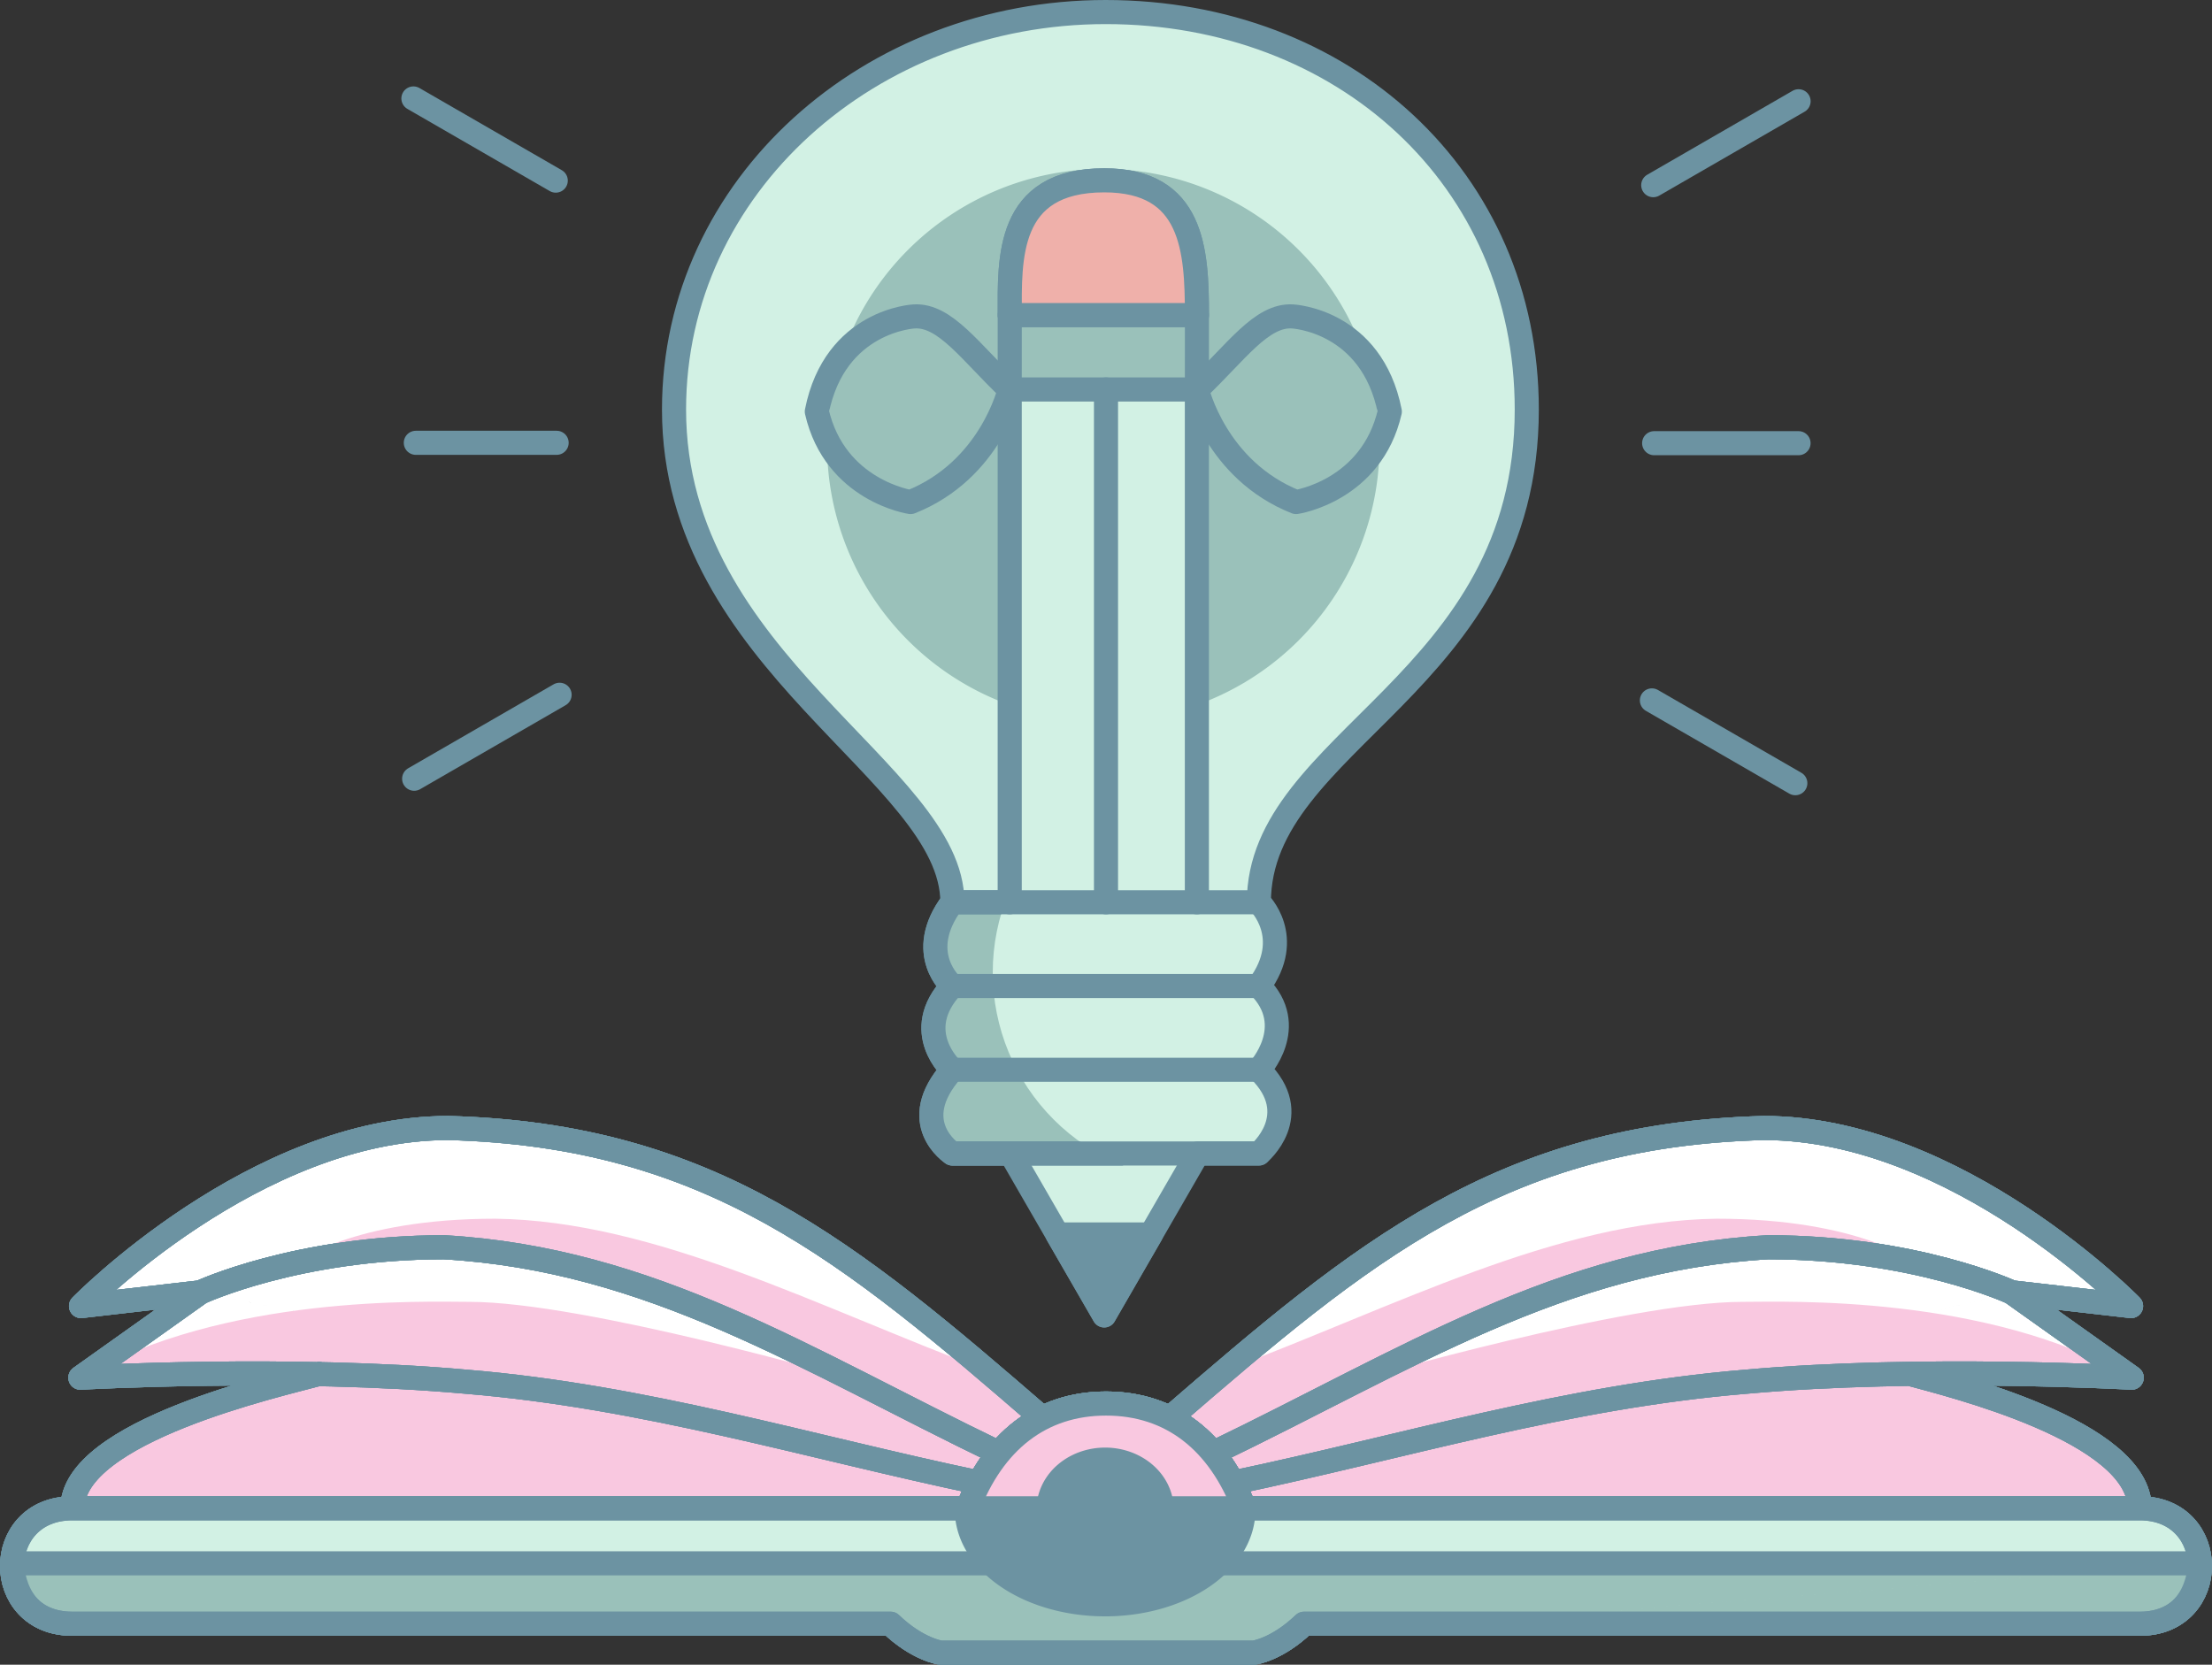 <?xml version="1.0" encoding="UTF-8" standalone="no"?>
<!-- Created with Inkscape (http://www.inkscape.org/) -->

<svg
   version="1.1"
   id="svg1961"
   width="275.4"
   height="207.284"
   viewBox="0 0 275.4 207.284"
   sodipodi:docname="epiphany.svg"
   inkscape:version="1.2.2 (b0a8486541, 2022-12-01)"
   inkscape:export-filename="../Documents/AppAcademy/projects/epiphany/frontend/public/epiphany.svg"
   inkscape:export-xdpi="96"
   inkscape:export-ydpi="96"
   xmlns:inkscape="http://www.inkscape.org/namespaces/inkscape"
   xmlns:sodipodi="http://sodipodi.sourceforge.net/DTD/sodipodi-0.dtd"
   xmlns="http://www.w3.org/2000/svg"
   xmlns:svg="http://www.w3.org/2000/svg">
  <rect x="0" y="0" width="275.4" height="207.284" fill="#333333" stroke="none"/>
  <defs
     id="defs1965">
    <clipPath
       clipPathUnits="userSpaceOnUse"
       id="clipPath12828">
      <path
         id="lpe_path-effect12832"
         style="display:inline;fill:#d2f1e4;fill-opacity:1;fill-rule:nonzero;stroke:none;stroke-width:4.105;stroke-linecap:round;stroke-linejoin:round;stroke-opacity:1"
         class="powerclip"
         d="m 197.346,145.344 h 56.258 v 44.282 h -56.258 z m 65.941,15.231 a 25.916,25.916 0 0 0 -25.916,-25.916 25.916,25.916 0 0 0 -25.916,25.916 25.916,25.916 0 0 0 25.916,25.916 25.916,25.916 0 0 0 25.916,-25.916 z" />
    </clipPath>
  </defs>
  <sodipodi:namedview
     id="namedview1963"
     pagecolor="#ffffff"
     bordercolor="#000000"
     borderopacity="0.25"
     inkscape:showpageshadow="2"
     inkscape:pageopacity="0.0"
     inkscape:pagecheckerboard="true"
     inkscape:deskcolor="#d1d1d1"
     showgrid="false"
     inkscape:zoom="2.143662"
     inkscape:cx="161.1728"
     inkscape:cy="185.6636"
     inkscape:window-width="1920"
     inkscape:window-height="1009"
     inkscape:window-x="1920"
     inkscape:window-y="0"
     inkscape:window-maximized="1"
     inkscape:current-layer="g14989" />
  <g
     inkscape:groupmode="layer"
     id="layer1"
     inkscape:label="paths"
     transform="translate(-29.227,-49.297)"
     style="display:inline">
    <g
       id="g13575"
       inkscape:export-filename="../Documents/AppAcademy/projects/epiphany/frontend/public/bulb.svg"
       inkscape:export-xdpi="96"
       inkscape:export-ydpi="96"
       style="display:inline">
      <path
         style="fill:#d2f1e4;fill-opacity:1;stroke:#6c93a2;stroke-width:3;stroke-linecap:round;stroke-linejoin:round;stroke-opacity:1"
         d="m 166.882,50.797 c -29.283,0 -53.737,21.611 -53.737,49.498 0,31.587 34.655,45.22 34.655,61.353 -4.766,6.388 0,10.427 0,10.427 -5.31,5.678 0,10.427 0,10.427 -5.893,6.609 0,10.427 0,10.427 h 7.262 l 11.641,20.163 11.641,-20.163 h 7.618 c 0,0 5.749,-4.777 0,-10.427 0,0 5.029,-5.397 0,-10.427 4.496,-6.09 0,-10.427 0,-10.427 0,-20.277 33.353,-27.064 33.353,-61.353 0,-28.792 -22.84,-49.498 -52.435,-49.498 z"
         id="path2100" />
      <path
         id="path5223"
         style="fill:#9ac1ba;stroke-width:3.689;stroke-linecap:round;stroke-linejoin:round"
         d="m 200.98,104.724 a 34.388,34.388 0 0 1 -34.388,34.388 34.388,34.388 0 0 1 -34.388,-34.388 34.388,34.388 0 0 1 34.388,-34.388 34.388,34.388 0 0 1 34.388,34.388 z" />
      <path
         style="fill:none;fill-opacity:1;stroke:#6c93a2;stroke-width:3;stroke-linecap:round;stroke-linejoin:round;stroke-opacity:1"
         d="m 154.939,97.793 c -4.883,-4.627 -8.028,-9.329 -11.903,-9.095 0,0 -9.865,0.457 -12.113,11.846 2.266,9.878 11.669,11.267 11.669,11.267 10.022,-3.977 12.347,-14.017 12.347,-14.017 z"
         id="path2110"
         sodipodi:nodetypes="ccccc" />
      <path
         style="fill:none;fill-opacity:1;stroke:#6c93a2;stroke-width:3;stroke-linecap:round;stroke-linejoin:round;stroke-opacity:1"
         d="m 178.246,97.793 c 4.883,-4.627 8.028,-9.329 11.903,-9.095 0,0 9.865,0.457 12.113,11.846 -2.266,9.878 -11.669,11.267 -11.669,11.267 -10.022,-3.977 -12.347,-14.017 -12.347,-14.017 z"
         id="path2112"
         sodipodi:nodetypes="ccccc" />
      <path
         style="fill:none;stroke:#6c93a2;stroke-width:3;stroke-linecap:round;stroke-linejoin:round;stroke-opacity:1"
         d="M 98.42,71.787 80.698,61.556"
         id="path2214" />
      <path
         style="fill:none;stroke:#6c93a2;stroke-width:3;stroke-linecap:round;stroke-linejoin:round;stroke-opacity:1"
         d="M 98.529,104.434 H 80.998"
         id="path2216" />
      <path
         style="fill:none;stroke:#6c93a2;stroke-width:3;stroke-linecap:round;stroke-linejoin:round;stroke-opacity:1"
         d="m 98.898,135.808 -18.108,10.455"
         id="path2218" />
      <path
         style="fill:none;stroke:#6c93a2;stroke-width:3;stroke-linecap:round;stroke-linejoin:round;stroke-opacity:1"
         d="m 234.894,136.509 17.856,10.309"
         id="path2220" />
      <path
         style="fill:none;stroke:#6c93a2;stroke-width:3;stroke-linecap:round;stroke-linejoin:round;stroke-opacity:1"
         d="m 235.173,104.481 h 17.976"
         id="path2222" />
      <path
         style="fill:none;stroke:#6c93a2;stroke-width:3;stroke-linecap:round;stroke-linejoin:round;stroke-opacity:1"
         d="M 235.059,72.354 253.155,61.906"
         id="path2224" />
      <path
         style="fill:#efb0aa;fill-opacity:1;stroke:#6c93a2;stroke-width:3;stroke-linecap:round;stroke-linejoin:round;stroke-opacity:1"
         d="m 154.942,88.534 h 23.306 m -23.306,0 c 0,-6.934 -0.476,-16.784 11.771,-16.784 11.047,0 11.535,8.685 11.535,16.784"
         id="path5918"
         sodipodi:nodetypes="cccsc" />
      <path
         style="fill:none;stroke:#6c93a2;stroke-width:3;stroke-linecap:round;stroke-linejoin:round;stroke-opacity:1"
         d="m 154.942,88.534 -0.003,9.259"
         id="path11243"
         sodipodi:nodetypes="cc" />
      <path
         style="fill:none;stroke:#6c93a2;stroke-width:3;stroke-linecap:round;stroke-linejoin:round;stroke-opacity:1"
         d="m 178.249,88.534 -0.003,9.259"
         id="path11245"
         sodipodi:nodetypes="cc" />
      <path
         style="fill:#efb0aa;fill-opacity:1;stroke:#6c93a2;stroke-width:3;stroke-linecap:round;stroke-linejoin:round;stroke-opacity:1"
         d="m 154.942,88.534 h 23.306 m -23.306,0 c 0,-6.934 -0.476,-16.784 11.771,-16.784 11.047,0 11.535,8.685 11.535,16.784"
         id="path11254"
         sodipodi:nodetypes="cccsc" />
      <path
         style="fill:#6c93a2;fill-opacity:1;fill-rule:nonzero;stroke:#6c93a2;stroke-width:3;stroke-linecap:round;stroke-linejoin:round;stroke-opacity:1"
         d="m 160.884,203.009 h 11.641 l -5.821,10.082 z"
         id="path11913" />
      <path
         style="fill:#9ac1ba;fill-opacity:1;stroke:#6c93a2;stroke-width:3;stroke-linecap:round;stroke-linejoin:round;stroke-opacity:1"
         d="m 206.429,151.845 c -4.766,6.388 0,10.427 0,10.427 -5.31,5.678 0,10.427 0,10.427 -5.893,6.609 0,10.427 0,10.427 h 38.163 c 0,0 5.749,-4.777 0,-10.427 0,0 5.029,-5.397 0,-10.427 4.496,-6.09 0,-10.427 0,-10.427 0,0 -38.011,0.002 -38.163,0 z"
         id="path12185"
         sodipodi:nodetypes="ccccccccc"
         clip-path="url(#clipPath12828)"
         transform="translate(-58.628,9.802)" />
      <path
         style="display:inline;fill:none;stroke:#6c93a2;stroke-width:3;stroke-linecap:round;stroke-linejoin:round;stroke-opacity:1"
         d="m 147.801,172.074 h 38.163"
         id="path2090" />
      <path
         style="display:inline;fill:none;stroke:#6c93a2;stroke-width:3;stroke-linecap:round;stroke-linejoin:round;stroke-opacity:1"
         d="m 147.801,182.501 h 38.163"
         id="path2092" />
      <path
         style="display:inline;fill:none;stroke:#6c93a2;stroke-width:3;stroke-linecap:round;stroke-linejoin:round;stroke-opacity:1"
         d="m 147.801,192.928 h 38.163"
         id="path2094" />
      <path
         style="display:inline;fill:#9ac1ba;fill-opacity:1;stroke:#6c93a2;stroke-width:3;stroke-linecap:round;stroke-linejoin:round;stroke-opacity:1"
         d="m 178.243,161.647 h 7.721"
         id="path11480" />
      <path
         style="display:inline;fill:#9ac1ba;fill-opacity:1;stroke:#6c93a2;stroke-width:3;stroke-linecap:round;stroke-linejoin:round;stroke-opacity:1"
         d="m 147.801,161.647 h 7.136"
         id="path11482"
         sodipodi:nodetypes="cc" />
      <path
         id="rect11546"
         style="display:inline;fill:#d2f1e4;stroke:#6c93a2;stroke-width:3;stroke-linecap:round;stroke-linejoin:round"
         d="m 154.939,97.793 h 23.303 v 63.854 h -23.303 z" />
      <path
         style="display:inline;fill:none;fill-opacity:1;stroke:#6c93a2;stroke-width:3;stroke-linecap:round;stroke-linejoin:round;stroke-opacity:1"
         d="M 166.927,97.793 V 161.647"
         id="path11310" />
    </g>
    <g
       id="g14989"
       transform="translate(-0.492,2.628)"
       style="display:inline">
      <g
         id="g19860"
         transform="translate(-74.581,14.213)">
        <path
           id="path19846"
           style="display:inline;fill:#ffffff;fill-opacity:1;stroke:#6c93a2;stroke-width:3;stroke-linecap:round;stroke-linejoin:round;stroke-opacity:1"
           d="m 234.054,209.035 c -23.942,-20.717 -41.271,-35.272 -73.95,-36.123 -24.075,0 -45.715,22.17 -45.715,22.17 l 14.865,-1.708 c 0,0 12.058,-5.615 30.321,-5.615 25.863,1.466 45.01,14.032 69.107,25.633 z m 21.275,4.357 c 24.097,-11.601 43.244,-24.167 69.107,-25.633 18.262,0 30.321,5.615 30.321,5.615 l 14.865,1.708 c 0,0 -21.64,-22.17 -45.715,-22.17 -32.68,0.851 -50.008,15.406 -73.95,36.123 z"
           sodipodi:nodetypes="cccccccccccccc" />
        <path
           id="path19848"
           style="display:inline;fill:#ffffff;fill-opacity:1;stroke:#6c93a2;stroke-width:3;stroke-linecap:round;stroke-linejoin:round;stroke-opacity:1"
           d="m 354.756,193.374 14.947,10.627 c 0,0 -26.194,-1.469 -48.075,0.507 -22.345,1.849 -42.614,8.123 -63.848,12.572 M 129.254,193.374 c 0,0 12.058,-5.615 30.321,-5.615 25.863,1.466 45.01,14.032 69.107,25.633 m -99.428,-20.018 -14.947,10.627 c 0,0 26.194,-1.469 48.075,0.507 22.345,1.849 42.614,8.123 63.848,12.572 l 2.452,-3.688 m 126.075,-20.018 c 0,0 -12.058,-5.615 -30.321,-5.615 -25.863,1.466 -45.01,14.032 -69.107,25.633 l 2.452,3.688"
           sodipodi:nodetypes="cccccccccccccc" />
        <path
           id="path19850"
           style="display:inline;fill:#ffffff;fill-opacity:1;stroke:#6c93a2;stroke-width:3;stroke-linecap:round;stroke-linejoin:round;stroke-opacity:1"
           d="m 259.221,220.265 h 111.475 m -145.907,0 H 113.314 m 0,0 c 0,-9.621 25.781,-15.385 30.725,-16.745 l 18.342,0.987 c 22.345,1.849 42.614,8.123 63.848,12.572 l -1.44,3.186 m 145.907,0 c 0,-9.621 -23.678,-15.385 -28.622,-16.745 l -20.445,0.987 c -22.345,1.849 -42.614,8.123 -63.848,12.572 l 1.44,3.186"
           sodipodi:nodetypes="cccccccccccccc" />
      </g>
      <path
         style="display:inline;fill:#f9c8e0;fill-opacity:1;fill-rule:nonzero;stroke:none;stroke-width:3;stroke-linecap:round;stroke-linejoin:round;stroke-opacity:1"
         d="m 152.561,217.306 c -21.014,-7.876 -41.168,-18.613 -61.159,-18.888 -17.856,0 -24.917,5.519 -24.917,5.519 33.673,-7.328 69.333,14.491 69.333,14.491 0,0 -33.31,-9.656 -47.64,-9.656 -5.415,0 -30.423,-0.966 -48.452,9.442 h 2e-6 l 27.63,-0.481 c 0,0 -25.791,6.178 -28.622,16.745 H 150.208 l 9.264,-11.23 z"
         id="path12843"
         sodipodi:nodetypes="cccccccccccc" />
      <path
         style="display:inline;fill:#f9c8e0;fill-opacity:1;fill-rule:nonzero;stroke:none;stroke-width:3;stroke-linecap:round;stroke-linejoin:round;stroke-opacity:1"
         d="m 182.287,217.306 c 21.014,-7.876 41.168,-18.613 61.159,-18.888 17.856,0 24.917,5.519 24.917,5.519 -33.673,-7.328 -69.333,14.491 -69.333,14.491 0,0 33.31,-9.656 47.64,-9.656 5.415,0 30.423,-0.966 48.452,9.442 v 0 l -27.63,-0.481 c 0,0 25.791,6.178 28.622,16.745 h -111.475 l -9.264,-11.23 z"
         id="path13544"
         sodipodi:nodetypes="cccccccccccc" />
      <path
         id="path477"
         style="display:inline;fill:none;stroke:#6c93a2;stroke-width:3;stroke-linecap:round;stroke-linejoin:round;stroke-opacity:1"
         d="m 267.493,217.734 c 4.944,1.36 28.622,7.124 28.622,16.745 m -15.94,-26.892 14.947,10.627 c 0,0 -26.194,-1.469 -48.075,0.507 -22.345,1.849 -42.614,8.123 -63.848,12.572 m -7.824,-8.044 c 23.942,-20.717 41.271,-35.272 73.95,-36.123 24.075,0 45.715,22.17 45.715,22.17 l -14.865,-1.708 c 0,0 -12.058,-5.615 -30.321,-5.615 -25.863,1.466 -45.01,14.032 -69.107,25.633 m -13.324,-6.171 c 8.15,0 14.063,4.756 17.216,13.044 h 111.475 c 9.998,0 10.012,14.373 0,14.373 H 192.07 c -3.363,3.235 -6.237,3.601 -6.237,3.601 H 166.34 M 54.673,207.587 39.725,218.214 c 0,0 26.194,-1.469 48.075,0.507 22.345,1.849 42.614,8.123 63.848,12.572 m 7.824,-8.044 c -23.942,-20.717 -41.271,-35.272 -73.95,-36.123 -24.075,0 -45.715,22.17 -45.715,22.17 l 14.865,-1.708 c 0,0 12.058,-5.615 30.321,-5.615 25.863,1.466 45.01,14.032 69.107,25.633 m 13.324,-6.171 c -8.15,0 -14.063,4.756 -17.216,13.044 H 38.733 c -10.019,0 -10.02,14.373 0,14.373 H 140.61 c 3.363,3.235 6.237,3.601 6.237,3.601 H 166.34 M 69.458,217.734 c -4.944,1.36 -30.725,7.124 -30.725,16.745"
         sodipodi:nodetypes="cccccccccccccccccccccccccccccccccccccc" />
      <path
         id="path14309"
         style="display:inline;fill:#f9c8e0;fill-opacity:1;stroke:#6c93a2;stroke-width:3;stroke-linecap:round;stroke-linejoin:round;stroke-opacity:1"
         d="m 167.424,221.434 c 8.15,0 14.063,4.756 17.216,13.044 M 167.424,221.434 c -8.15,0 -14.063,4.756 -17.216,13.044 h 34.432"
         sodipodi:nodetypes="cccc" />
      <path
         id="path14665"
         style="display:inline;fill:none;fill-opacity:1;fill-rule:nonzero;stroke:#6c93a2;stroke-width:3;stroke-linecap:round;stroke-linejoin:round;stroke-opacity:1"
         d="m 267.493,217.734 c 4.944,1.36 28.622,7.124 28.622,16.745 m -15.94,-26.892 14.947,10.627 c 0,0 -26.194,-1.469 -48.075,0.507 -22.345,1.849 -42.614,8.123 -63.848,12.572 m -7.824,-8.044 c 23.942,-20.717 41.271,-35.272 73.95,-36.123 24.075,0 45.715,22.17 45.715,22.17 l -14.865,-1.708 c 0,0 -12.058,-5.615 -30.321,-5.615 -25.863,1.466 -45.01,14.032 -69.107,25.633 m -13.324,-6.171 c 8.15,0 14.063,4.756 17.216,13.044 h 111.475 c 9.998,0 10.012,14.373 0,14.373 H 192.07 c -3.363,3.235 -6.237,3.601 -6.237,3.601 H 166.34 M 54.673,207.587 39.725,218.214 c 0,0 26.194,-1.469 48.075,0.507 22.345,1.849 42.614,8.123 63.848,12.572 m 7.824,-8.044 c -23.942,-20.717 -41.271,-35.272 -73.95,-36.123 -24.075,0 -45.715,22.17 -45.715,22.17 l 14.865,-1.708 c 0,0 12.058,-5.615 30.321,-5.615 25.863,1.466 45.01,14.032 69.107,25.633 m 13.324,-6.171 c -8.15,0 -14.063,4.756 -17.216,13.044 H 38.733 c -10.019,0 -10.02,14.373 0,14.373 H 140.61 c 3.363,3.235 6.237,3.601 6.237,3.601 H 166.34 M 69.458,217.734 c -4.944,1.36 -30.725,7.124 -30.725,16.745"
         sodipodi:nodetypes="cccccccccccccccccccccccccccccccccccccc" />
      <path
         id="path14667"
         style="display:inline;fill:#f9c8e0;fill-opacity:1;stroke:#6c93a2;stroke-width:3;stroke-linecap:round;stroke-linejoin:round;stroke-opacity:1"
         d="m 167.424,221.434 c 8.15,0 14.063,4.756 17.216,13.044 M 167.424,221.434 c -8.15,0 -14.063,4.756 -17.216,13.044 h 34.432"
         sodipodi:nodetypes="cccc" />
      <path
         id="path18314"
         style="display:inline;fill:#d2f1e4;fill-opacity:1;stroke:#6c93a2;stroke-width:3;stroke-linecap:round;stroke-linejoin:round;stroke-opacity:1"
         d="m 150.208,234.479 h 145.907 c 9.998,0 10.012,14.373 0,14.373 H 192.07 c -3.363,3.235 -6.237,3.601 -6.237,3.601 H 166.34 M 150.208,234.479 H 38.733 c -10.019,0 -10.02,14.373 0,14.373 H 140.61 c 3.363,3.235 6.237,3.601 6.237,3.601 h 19.493"
         sodipodi:nodetypes="cccccccccccc" />
      <path
         id="path18626"
         style="display:inline;fill:#9ac1ba;fill-opacity:1;fill-rule:evenodd;stroke:#6c93a2;stroke-width:3;stroke-linecap:round;stroke-linejoin:round;stroke-dasharray:none;stroke-opacity:1"
         d="m 166.34,252.452 h 19.493 c 0,0 2.874,-0.366 6.237,-3.601 h 104.045 c 7.534,0 7.497,-7.523 7.497,-7.523 M 166.34,252.452 h -19.493 c 0,0 -2.874,-0.366 -6.237,-3.601 H 38.733 c -7.55,0 -7.507,-7.523 -7.507,-7.523 H 303.611"
         sodipodi:nodetypes="ccccccccccc" />
      <path
         id="path14286"
         style="display:inline;fill:#6c93a2;stroke:#6c93a2;stroke-width:3.105;stroke-linecap:round;stroke-linejoin:round"
         transform="scale(1,-1)"
         d="m 150.143,-234.641 a 17.167,11.74 0 0 1 17.167,-11.74 17.167,11.74 0 0 1 17.167,11.74 h -17.167 z" />
      <g
         id="g18253"
         transform="translate(8.166)"
         style="display:inline">
        <path
           id="path18249"
           style="display:inline;fill:none;stroke:#6c93a2;stroke-width:3;stroke-linecap:round;stroke-linejoin:round;stroke-opacity:1"
           d="m 259.327,217.734 c 4.944,1.36 28.622,7.124 28.622,16.745 m -15.94,-26.892 14.947,10.627 c 0,0 -26.194,-1.469 -48.075,0.507 -22.345,1.849 -42.614,8.123 -63.848,12.572 m -7.824,-8.044 c 23.942,-20.717 41.271,-35.272 73.95,-36.123 24.075,0 45.715,22.17 45.715,22.17 l -14.865,-1.708 c 0,0 -12.058,-5.615 -30.321,-5.615 -25.863,1.466 -45.01,14.032 -69.107,25.633 m -13.324,-6.171 c 8.15,0 14.063,4.756 17.216,13.044 H 287.949 c 9.998,0 10.012,14.373 0,14.373 H 183.904 c -3.363,3.235 -6.237,3.601 -6.237,3.601 H 158.174 M 46.507,207.587 31.559,218.214 c 0,0 26.194,-1.469 48.075,0.507 22.345,1.849 42.614,8.123 63.848,12.572 m 7.824,-8.044 c -23.942,-20.717 -41.271,-35.272 -73.95,-36.123 -24.075,0 -45.715,22.17 -45.715,22.17 l 14.865,-1.708 c 0,0 12.058,-5.615 30.321,-5.615 25.863,1.466 45.01,14.032 69.107,25.633 m 13.324,-6.171 c -8.15,0 -14.063,4.756 -17.216,13.044 H 30.567 c -10.019,0 -10.02,14.373 0,14.373 H 132.444 c 3.363,3.235 6.237,3.601 6.237,3.601 h 19.493 M 61.292,217.734 c -4.944,1.36 -30.725,7.124 -30.725,16.745"
           sodipodi:nodetypes="cccccccccccccccccccccccccccccccccccccc" />
        <path
           id="path18251"
           style="display:inline;fill:#f9c8e0;fill-opacity:1;stroke:#6c93a2;stroke-width:3;stroke-linecap:round;stroke-linejoin:round;stroke-opacity:1"
           d="m 159.258,221.434 c 8.15,0 14.063,4.756 17.216,13.044 M 159.258,221.434 c -8.15,0 -14.063,4.756 -17.216,13.044 h 34.432"
           sodipodi:nodetypes="cccc" />
      </g>
      <path
         id="path14288"
         style="display:inline;fill:#6c93a2;stroke:#6c93a2;stroke-width:3;stroke-linecap:round;stroke-linejoin:round"
         d="m 160.416,235.936 a 7.049,6.223 0 0 1 2.554,-6.198 7.049,6.223 0 0 1 7.43,-0.69 7.049,6.223 0 0 1 3.959,5.593" />
    </g>
  </g>
</svg>
